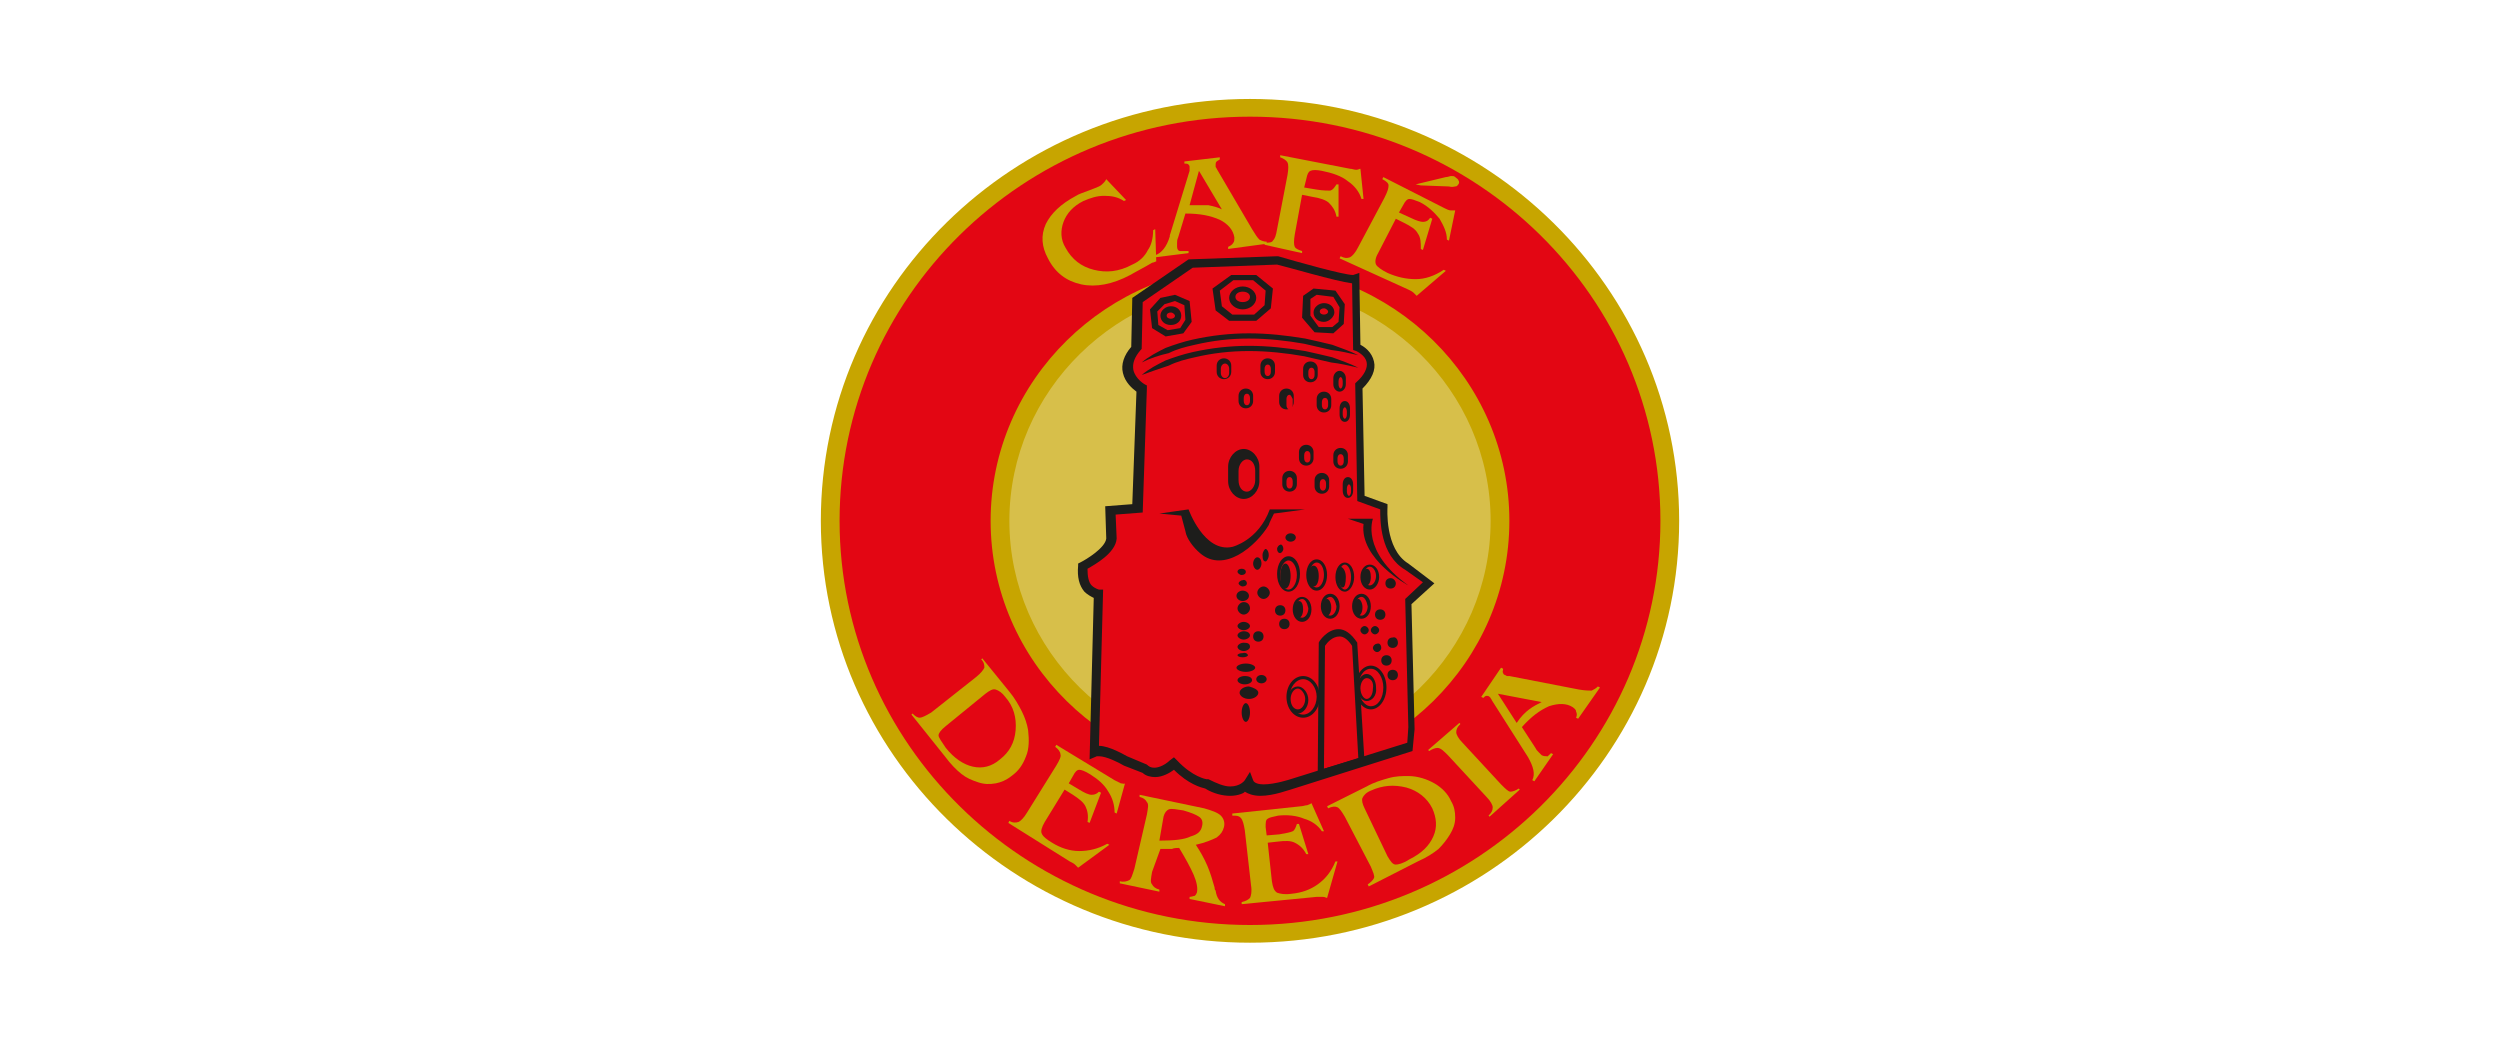 <?xml version="1.0" encoding="utf-8"?>
<!-- Generator: Adobe Illustrator 19.0.0, SVG Export Plug-In . SVG Version: 6.00 Build 0)  -->
<svg version="1.1" id="Layer_1" xmlns="http://www.w3.org/2000/svg" xmlns:xlink="http://www.w3.org/1999/xlink" x="0px" y="0px"
	 viewBox="-275 257 240 100" style="enable-background:new -275 257 240 100;" xml:space="preserve">
<style type="text/css">
	.st0{fill:#D7BF4A;}
	.st1{fill:#E30613;}
	.st2{fill:#C7A500;}
	.st3{fill:#1D1D1B;}
</style>
<g>
	<path class="st0" d="M-131,307.2c0,13-10.7,23.6-24,23.6c-13.3,0-24-10.6-24-23.6c0-13,10.7-23.6,24-23.6
		C-141.7,283.6-131,294.1-131,307.2"/>
	<path class="st1" d="M-155,267.3c-22.3,0-40.3,17.8-40.3,39.7c0,21.9,18.1,39.7,40.3,39.7c22.3,0,40.3-17.8,40.3-39.7
		C-114.7,285.1-132.7,267.3-155,267.3 M-155,330.6c-13.3,0-24-10.6-24-23.6c0-13,10.7-23.6,24-23.6c13.3,0,24,10.6,24,23.6
		C-131,320-141.7,330.6-155,330.6"/>
	<path class="st2" d="M-155,347.5c-22.7,0-41.2-18.2-41.2-40.5c0-22.4,18.5-40.5,41.2-40.5c22.7,0,41.2,18.2,41.2,40.5
		C-113.8,329.4-132.3,347.5-155,347.5 M-155,268.2c-21.8,0-39.4,17.4-39.4,38.8c0,21.4,17.7,38.8,39.4,38.8
		c21.8,0,39.4-17.4,39.4-38.8C-115.6,285.6-133.2,268.2-155,268.2 M-155,331.5c-13.7,0-24.9-11-24.9-24.5
		c0-13.5,11.2-24.5,24.9-24.5c13.7,0,24.9,11,24.9,24.5C-130.1,320.5-141.3,331.5-155,331.5 M-155,284.3
		c-12.7,0-23.1,10.2-23.1,22.7c0,12.5,10.4,22.7,23.1,22.7c12.7,0,23.1-10.2,23.1-22.7C-131.9,294.5-142.3,284.3-155,284.3"/>
	<path class="st2" d="M-164.3,279.1l0.2-0.1l0.1,3.1c-0.1,0-0.2,0.1-0.3,0.1c-0.1,0-0.2,0.1-0.4,0.2c-0.2,0.1-0.5,0.3-0.9,0.5
		c-0.4,0.2-0.7,0.4-0.9,0.5c-1.7,0.9-3.3,1.2-4.7,0.9c-1.4-0.3-2.5-1.1-3.2-2.5c-0.6-1.1-0.7-2.2-0.2-3.3c0.5-1,1.4-1.9,2.9-2.7
		c0.3-0.2,0.7-0.3,1.2-0.5c0.5-0.2,0.8-0.3,1-0.4c0.2-0.1,0.3-0.2,0.4-0.3c0.1-0.1,0.2-0.2,0.3-0.4l1.9,2l-0.2,0.1
		c-0.6-0.4-1.2-0.5-1.9-0.5c-0.7,0-1.3,0.2-2,0.5c-1,0.5-1.6,1.2-1.9,2c-0.3,0.8-0.3,1.7,0.2,2.5c0.6,1.1,1.5,1.8,2.7,2.1
		c1.2,0.3,2.4,0.2,3.7-0.5c0.7-0.3,1.2-0.8,1.5-1.4C-164.5,280.6-164.3,279.9-164.3,279.1"/>
	<path class="st2" d="M-160.9,281.1l0,0.2l-3.2,0.4l0-0.2c0.6-0.2,1.1-0.8,1.4-1.8l0-0.1l1.9-6.2c0-0.1,0-0.1,0-0.2
		c0-0.1,0-0.1,0-0.2c0-0.1-0.1-0.2-0.1-0.2c-0.1-0.1-0.2-0.1-0.4-0.1l0-0.2l3.4-0.4l0,0.2c-0.1,0.1-0.2,0.1-0.3,0.2
		c-0.1,0.1-0.1,0.2-0.1,0.3c0,0.1,0,0.1,0,0.2c0,0.1,0.1,0.1,0.1,0.2l3.4,5.8c0.3,0.5,0.5,0.8,0.7,1c0.2,0.1,0.4,0.2,0.7,0.2l0,0.2
		l-3.7,0.5l0-0.2c0.2-0.1,0.4-0.2,0.5-0.4c0.1-0.1,0.1-0.3,0.1-0.5c-0.1-0.7-0.6-1.3-1.4-1.7c-0.9-0.4-1.9-0.6-3.3-0.6l-0.7,2.3
		c-0.1,0.2-0.1,0.4-0.1,0.5c0,0.1,0,0.3,0,0.4c0,0.2,0.1,0.4,0.3,0.4C-161.4,281.1-161.2,281.1-160.9,281.1 M-160.8,276.7
		c0.7,0,1.3,0,1.8,0c0.5,0.1,0.9,0.2,1.3,0.4l-2.2-3.7L-160.8,276.7z"/>
	<path class="st2" d="M-153.6,280.5l0-0.2c0.4,0,0.7,0,0.8-0.2c0.2-0.2,0.3-0.5,0.4-1.1l1-5.2c0.1-0.6,0.1-1,0-1.2
		c-0.1-0.2-0.4-0.4-0.7-0.5l0-0.2l6.7,1.3c0.2,0,0.4,0.1,0.6,0.1c0.2,0,0.3-0.1,0.4-0.1l0.3,2.9l-0.2,0c-0.2-0.7-0.7-1.3-1.3-1.7
		c-0.6-0.5-1.5-0.8-2.5-1c-0.5-0.1-0.9-0.1-1.1,0c-0.2,0.1-0.3,0.3-0.4,0.8l-0.2,0.8l1.2,0.2c0.6,0.1,1.1,0.1,1.3,0.1
		c0.3-0.1,0.4-0.3,0.6-0.6l0.2,0l0,3.1l-0.2,0c-0.1-0.6-0.4-1-0.7-1.3c-0.3-0.3-0.9-0.5-1.6-0.6l-1-0.2l-0.7,3.8
		c-0.1,0.6-0.1,1,0,1.2c0.1,0.2,0.4,0.3,0.7,0.4l0,0.2L-153.6,280.5z"/>
	<path class="st2" d="M-146.4,281.8l0.1-0.2c0.4,0.2,0.6,0.2,0.9,0.1c0.2-0.1,0.5-0.4,0.8-1l2.5-4.7c0.3-0.6,0.4-0.9,0.4-1.2
		c0-0.2-0.2-0.4-0.6-0.6l0.1-0.2l5.9,3c0.2,0.1,0.4,0.2,0.6,0.2c0.2,0,0.3,0,0.4,0l-0.6,2.9l-0.2-0.1c0-0.7-0.3-1.3-0.7-2
		c-0.5-0.6-1.1-1.2-1.9-1.6c-0.5-0.2-0.8-0.3-1-0.3c-0.2,0-0.4,0.2-0.6,0.6l-0.4,0.7l1.1,0.5c0.6,0.3,1,0.4,1.2,0.4
		c0.3,0,0.5-0.1,0.7-0.4l0.2,0.1l-0.9,3l-0.2-0.1c0-0.6,0-1.1-0.3-1.5c-0.2-0.4-0.7-0.7-1.3-1l-0.8-0.4l-1.7,3.3
		c-0.3,0.5-0.3,0.9-0.2,1.1c0.1,0.2,0.5,0.5,1.1,0.8c0.9,0.4,1.8,0.6,2.7,0.6c0.9,0,1.8-0.3,2.7-0.9l0.2,0.1l-2.8,2.4
		c-0.1-0.1-0.2-0.2-0.3-0.3c-0.1-0.1-0.3-0.2-0.5-0.3L-146.4,281.8z M-139.1,274.7l2.9-0.7c0.2,0,0.4-0.1,0.5-0.1
		c0.2,0,0.3,0,0.4,0.1c0.1,0.1,0.3,0.2,0.3,0.3c0.1,0.1,0.1,0.3,0,0.4c-0.1,0.1-0.1,0.2-0.3,0.2c-0.1,0-0.3,0.1-0.6,0l-2.7-0.1
		L-139.1,274.7z"/>
	<path class="st2" d="M-187.5,325.6l0.1-0.1c0.3,0.3,0.5,0.4,0.7,0.4c0.2,0,0.6-0.2,1.1-0.5l4.3-3.4c0.5-0.4,0.7-0.7,0.8-0.9
		c0-0.2,0-0.5-0.3-0.8l0.1-0.1l2.6,3.2c0.5,0.6,0.9,1.3,1.2,1.9c0.3,0.6,0.5,1.2,0.6,1.8c0.1,0.9,0.1,1.8-0.2,2.5
		c-0.3,0.8-0.7,1.4-1.4,1.9c-0.5,0.4-1,0.6-1.5,0.7c-0.6,0.1-1.1,0.1-1.7-0.1c-0.6-0.2-1.1-0.4-1.6-0.8c-0.5-0.4-1-0.9-1.6-1.7
		L-187.5,325.6z M-184.2,326.7c-0.5,0.4-0.7,0.7-0.7,0.9c0,0.2,0.3,0.6,0.7,1.2c0.8,1,1.7,1.6,2.6,1.8c0.9,0.2,1.8,0,2.6-0.7
		c0.9-0.7,1.4-1.6,1.5-2.8c0.1-1.2-0.2-2.3-1-3.2c-0.3-0.4-0.6-0.6-0.9-0.7c-0.3-0.1-0.6,0.1-1,0.4L-184.2,326.7z"/>
	<path class="st2" d="M-178.2,336l0.1-0.2c0.3,0.2,0.6,0.2,0.9,0.1c0.2-0.1,0.5-0.4,0.8-0.9l2.8-4.5c0.3-0.5,0.5-0.9,0.4-1.1
		c0-0.2-0.2-0.5-0.5-0.7l0.1-0.2l5.6,3.4c0.2,0.1,0.4,0.2,0.6,0.3c0.2,0,0.3,0.1,0.4,0l-0.8,2.9l-0.2-0.1c0-0.7-0.2-1.4-0.6-2
		c-0.4-0.7-1-1.2-1.8-1.7c-0.5-0.3-0.8-0.4-1-0.4c-0.2,0-0.4,0.2-0.6,0.6l-0.4,0.7l1,0.6c0.5,0.3,0.9,0.5,1.2,0.5
		c0.3,0,0.5-0.1,0.7-0.3l0.2,0.1l-1.1,2.9l-0.2-0.1c0.1-0.6,0-1.1-0.2-1.5c-0.2-0.4-0.6-0.7-1.2-1.1l-0.8-0.5l-1.9,3.1
		c-0.3,0.5-0.4,0.9-0.3,1.1c0.1,0.3,0.5,0.6,1,0.9c0.8,0.5,1.7,0.8,2.6,0.8c0.9,0,1.8-0.2,2.7-0.7l0.2,0.1l-3,2.2
		c-0.1-0.1-0.2-0.2-0.3-0.3c-0.1-0.1-0.3-0.2-0.5-0.3L-178.2,336z"/>
	<path class="st2" d="M-164.4,340.7c-0.1,0.6-0.2,1,0,1.2c0.1,0.2,0.3,0.4,0.7,0.5l0,0.2l-3.8-0.8l0-0.2c0.4,0.1,0.7,0,0.9-0.1
		c0.2-0.1,0.3-0.5,0.5-1.1l1.2-5.2c0.1-0.6,0.2-1,0-1.2c-0.1-0.2-0.3-0.4-0.7-0.5l0-0.2l6.2,1.3c0.7,0.2,1.3,0.4,1.6,0.7
		c0.3,0.3,0.4,0.7,0.3,1.1c-0.1,0.4-0.3,0.7-0.7,1c-0.4,0.2-1.1,0.5-2,0.7c0.4,0.6,0.8,1.3,1.1,2c0.3,0.7,0.5,1.4,0.7,2.1
		c0,0.1,0,0.2,0.1,0.3c0.1,0.7,0.4,1.1,0.9,1.3l0,0.2l-3.4-0.7l0-0.2c0.2,0,0.4-0.1,0.5-0.1c0.1-0.1,0.1-0.1,0.2-0.3
		c0.1-0.4,0-1-0.3-1.7c-0.3-0.7-0.8-1.6-1.4-2.6c-0.2,0-0.5,0-0.7,0.1c-0.3,0-0.6,0-1.1,0L-164.4,340.7z M-163.7,337.7
		c1.4,0,2.4-0.1,3-0.4c0.7-0.2,1-0.5,1.1-1c0.1-0.4,0-0.7-0.3-0.9c-0.3-0.2-0.8-0.4-1.5-0.6c-0.7-0.1-1.1-0.2-1.4-0.1
		c-0.2,0.1-0.4,0.3-0.5,0.7L-163.7,337.7z"/>
	<path class="st2" d="M-155.8,343.8l0-0.2c0.4-0.1,0.6-0.2,0.8-0.4c0.1-0.2,0.2-0.6,0.1-1.2l-0.6-5.3c-0.1-0.6-0.2-1-0.4-1.2
		c-0.2-0.2-0.4-0.2-0.8-0.2l0-0.2l6.6-0.7c0.2,0,0.4-0.1,0.6-0.1c0.2-0.1,0.3-0.1,0.4-0.2l1.2,2.7l-0.2,0c-0.4-0.6-1-1-1.7-1.2
		c-0.7-0.3-1.6-0.4-2.5-0.3c-0.5,0.1-0.9,0.2-1,0.3c-0.2,0.1-0.2,0.4-0.2,0.8l0.1,0.8l1.2-0.1c0.6-0.1,1.1-0.2,1.3-0.3
		c0.2-0.1,0.3-0.4,0.4-0.7l0.2,0l0.9,2.9l-0.2,0c-0.3-0.6-0.7-0.9-1.1-1.1c-0.4-0.2-0.9-0.2-1.7-0.1l-0.9,0.1l0.4,3.7
		c0.1,0.6,0.2,0.9,0.5,1.1c0.3,0.1,0.7,0.2,1.4,0.1c1-0.1,1.8-0.4,2.5-0.9c0.7-0.5,1.3-1.2,1.7-2.2l0.2,0l-1,3.5
		c-0.1,0-0.2-0.1-0.4-0.1c-0.1,0-0.3,0-0.6,0L-155.8,343.8z"/>
	<path class="st2" d="M-143.6,342.1l-0.1-0.2c0.3-0.2,0.5-0.4,0.6-0.6c0.1-0.2-0.1-0.6-0.3-1.1l-2.5-4.8c-0.3-0.5-0.5-0.8-0.7-0.9
		c-0.2-0.1-0.5-0.1-0.9,0.1l-0.1-0.2l3.8-1.9c0.7-0.4,1.4-0.6,2.1-0.8c0.7-0.2,1.3-0.2,1.9-0.2c0.9,0,1.8,0.3,2.5,0.7
		c0.7,0.4,1.3,1,1.6,1.7c0.3,0.5,0.4,1,0.4,1.6c0,0.6-0.2,1.1-0.5,1.6c-0.3,0.5-0.7,1-1.1,1.4c-0.5,0.4-1.1,0.8-2,1.2L-143.6,342.1z
		 M-141.8,339.2c0.3,0.5,0.5,0.8,0.8,0.8c0.2,0,0.7-0.1,1.3-0.5c1.2-0.6,1.9-1.3,2.3-2.2c0.4-0.9,0.3-1.8-0.1-2.7
		c-0.5-1-1.4-1.7-2.5-2c-1.2-0.3-2.3-0.2-3.4,0.3c-0.5,0.2-0.7,0.5-0.8,0.7c-0.1,0.2,0,0.6,0.2,1L-141.8,339.2z"/>
	<path class="st2" d="M-134.9,326.4l0.1,0.1c-0.3,0.3-0.4,0.5-0.4,0.8c0,0.2,0.2,0.6,0.6,1l3.7,4c0.4,0.4,0.7,0.7,0.9,0.7
		c0.2,0,0.5-0.1,0.8-0.3l0.1,0.1l-2.9,2.6l-0.1-0.1c0.3-0.3,0.4-0.5,0.4-0.8c0-0.2-0.2-0.6-0.6-1l-3.7-4c-0.4-0.4-0.7-0.7-1-0.7
		c-0.2,0-0.5,0.1-0.8,0.3l-0.1-0.1L-134.9,326.4z"/>
	<path class="st2" d="M-126.1,329.3l0.2,0.1l-1.8,2.6l-0.2-0.1c0.3-0.6,0.1-1.3-0.4-2.2l0,0l-3.5-5.5c0-0.1-0.1-0.1-0.1-0.2
		c0,0-0.1-0.1-0.1-0.1c-0.1-0.1-0.2-0.1-0.3-0.1c-0.1,0-0.2,0.1-0.3,0.2l-0.2-0.1l1.9-2.8l0.2,0.1c0,0.2-0.1,0.3,0,0.4
		c0,0.1,0.1,0.2,0.2,0.2c0,0,0.1,0.1,0.2,0.1c0.1,0,0.1,0,0.2,0l6.7,1.3c0.6,0.1,1,0.1,1.2,0.1c0.2-0.1,0.4-0.2,0.6-0.4l0.2,0.1
		l-2.1,3l-0.2-0.1c0.1-0.2,0.1-0.4,0-0.6c0-0.2-0.2-0.3-0.3-0.4c-0.6-0.4-1.4-0.4-2.3-0.1c-0.9,0.4-1.7,1-2.6,2l1.3,2
		c0.1,0.2,0.2,0.3,0.3,0.4c0.1,0.1,0.2,0.2,0.3,0.3c0.2,0.1,0.3,0.1,0.5,0.1C-126.5,329.7-126.3,329.5-126.1,329.3 M-129.4,326.4
		c0.4-0.6,0.8-1,1.2-1.3c0.4-0.3,0.8-0.5,1.2-0.7l-4.2-0.8L-129.4,326.4z"/>
	<path class="st1" d="M-165.7,285.7l5.1-3.5l8.3-0.3c0,0,6.9,2,7.6,1.8l0.1,6.5c0,0,2.9,1.1,0.2,3.7l0.2,10.8l2.2,0.8
		c0,0-0.4,4.2,2.2,5.8l2.1,1.5l-2,1.8l0.3,12.2l-0.1,1.8l-11.5,3.6c0,0-3.6,1.3-4.2-0.1c0,0-1,1.8-4,0.1c0,0-1.4-0.1-3.1-1.9
		c0,0-1.6,1.5-2.8,0.5l-1.8-0.8c0,0-2.1-1.2-2.9-0.9l0.4-15.1c0,0-1.7-0.1-1.4-2.7c0,0,2.6-1.3,2.7-2.7l-0.1-2.7l2.6-0.2l0.4-11.5
		c0,0-2.7-1.4-0.5-4L-165.7,285.7z"/>
	<path class="st3" d="M-156.9,333.4c-0.7,0-1.6-0.2-2.4-0.7c-0.4-0.1-1.6-0.4-3-1.8c-0.4,0.3-1.1,0.7-1.8,0.7
		c-0.4,0-0.9-0.1-1.2-0.4l-1.8-0.7c-0.5-0.3-1.7-0.9-2.4-0.9c-0.1,0-0.2,0-0.2,0l-0.7,0.3l0.4-15.5c-0.2-0.1-0.6-0.3-0.9-0.6
		c-0.5-0.6-0.7-1.4-0.6-2.5l0-0.2l0.2-0.1c0.6-0.3,2.4-1.4,2.5-2.3l-0.1-3.1l2.6-0.2l0.4-10.8c-0.4-0.3-1.1-0.9-1.3-1.8
		c-0.2-0.8,0.1-1.7,0.8-2.5l0.1-4.7l5.4-3.7l8.5-0.3l0.1,0c1.7,0.5,6.3,1.8,7.2,1.8l0.6-0.2l0,0.6l0.1,6.3c0.4,0.2,1.1,0.7,1.3,1.6
		c0.2,0.8-0.2,1.7-1.1,2.6l0.2,10.3l2.2,0.8l0,0.3c0,0-0.3,4,2,5.4l2.5,1.9l-2.2,2l0.3,12l-0.2,2.1l-11.7,3.7
		c-0.1,0-1.6,0.6-2.9,0.6c-0.7,0-1.2-0.2-1.5-0.4C-155.5,333.1-156.1,333.4-156.9,333.4 M-162.3,329.7l0.3,0.3
		c1.5,1.6,2.8,1.8,2.8,1.8l0.1,0l0.1,0c0.8,0.4,1.5,0.7,2.1,0.7c1,0,1.4-0.6,1.4-0.6l0.5-0.8l0.3,0.8c0.1,0.3,0.6,0.4,1,0.4
		c1.1,0,2.6-0.5,2.6-0.5l11.2-3.5l0.1-1.5l-0.3-12.3l1.7-1.6l-1.7-1.2c-2.4-1.4-2.4-4.7-2.4-5.8l-2.2-0.8l-0.2-11.3l0.1-0.1
		c0.8-0.7,1.1-1.4,1-1.9c-0.1-0.7-1-1.1-1-1.1l-0.3-0.1l-0.1-6.4c-1.6-0.2-6.3-1.6-7.2-1.8l-8.1,0.3l-4.8,3.3l-0.1,4.5l-0.1,0.1
		c-0.6,0.7-0.8,1.3-0.7,1.9c0.2,0.9,1.1,1.4,1.1,1.4l0.2,0.1l0,0.3l-0.4,11.9l-2.6,0.2l0.1,2.3l0,0c-0.1,1.4-2.1,2.5-2.8,2.9
		c0,0.7,0.1,1.3,0.4,1.6c0.3,0.3,0.7,0.4,0.7,0.4l0.4,0l-0.4,15c1,0,2.5,0.9,2.7,1l1.9,0.8c0.2,0.2,0.4,0.3,0.7,0.3
		c0.8,0,1.5-0.7,1.5-0.7L-162.3,329.7z"/>
	<path class="st3" d="M-148.5,331.6l0.1-12.8l0-0.1c0-0.1,0.8-1.3,1.9-1.3c0.6,0,1.2,0.4,1.8,1.3l0,0.1l0.7,11.4L-148.5,331.6z
		 M-147.8,319l-0.1,11.8l3.3-1l-0.6-10.8c-0.4-0.6-0.8-0.9-1.2-0.9C-147.1,318.1-147.6,318.7-147.8,319"/>
	<path class="st3" d="M-154.4,287.8h-2.6l-1.3-1l-0.3-2.1l1.8-1.3h2.4l1.6,1.3l-0.2,1.9L-154.4,287.8z M-156.7,287.2h2.1l1-0.9
		l0.1-1.4l-1.2-1h-1.9l-1.3,1l0.2,1.5L-156.7,287.2z"/>
	<path class="st3" d="M-155.7,286.7c-0.7,0-1.3-0.5-1.3-1.1c0-0.6,0.6-1.1,1.3-1.1c0.7,0,1.3,0.5,1.3,1.1
		C-154.4,286.2-155,286.7-155.7,286.7 M-155.7,285c-0.4,0-0.7,0.2-0.7,0.5c0,0.3,0.3,0.5,0.7,0.5c0.4,0,0.7-0.2,0.7-0.5
		C-155,285.2-155.3,285-155.7,285"/>
	<path class="st3" d="M-147.9,287.9c-0.6,0-1-0.4-1-0.9c0-0.5,0.5-0.9,1-0.9c0.6,0,1,0.4,1,0.9
		C-146.9,287.4-147.4,287.9-147.9,287.9 M-147.9,286.6c-0.2,0-0.4,0.1-0.4,0.3c0,0.2,0.2,0.3,0.4,0.3c0.2,0,0.4-0.1,0.4-0.3
		C-147.5,286.8-147.7,286.6-147.9,286.6"/>
	<path class="st3" d="M-162.6,288.2c-0.6,0-1-0.4-1-0.9s0.5-0.9,1-0.9c0.6,0,1,0.4,1,0.9S-162,288.2-162.6,288.2 M-162.6,287
		c-0.2,0-0.4,0.1-0.4,0.3c0,0.2,0.2,0.3,0.4,0.3c0.2,0,0.4-0.1,0.4-0.3C-162.2,287.2-162.4,287-162.6,287"/>
	<path class="st3" d="M-147,289l-1.8-0.1l-1.2-1.4l0.1-2.1l1-0.7l2.1,0.2l0.9,1.3l-0.1,1.9L-147,289z M-148.4,288.4l1.3,0l0.6-0.5
		l0.1-1.4l-0.6-1l-1.6-0.2l-0.6,0.4l0,1.6L-148.4,288.4z"/>
	<path class="st3" d="M-163.1,289.3l-1.3-0.8l-0.2-1.8l1-1.1l1.4-0.3l1.4,0.6l0.2,2l-0.8,1.1L-163.1,289.3z M-163.8,288.2l0.9,0.5
		l1.2-0.2l0.5-0.8l-0.1-1.4l-0.9-0.4l-1,0.3l-0.7,0.7L-163.8,288.2z"/>
	<path class="st3" d="M-149.9,325.9c-0.9,0-1.6-0.9-1.6-2c0-1.1,0.7-2,1.6-2c0.9,0,1.6,0.9,1.6,2C-148.3,325-149,325.9-149.9,325.9
		 M-149.9,322.2c-0.7,0-1.3,0.8-1.3,1.7c0,0.9,0.6,1.7,1.3,1.7c0.7,0,1.3-0.8,1.3-1.7C-148.6,323-149.2,322.2-149.9,322.2"/>
	<path class="st3" d="M-143.4,325.1c-0.8,0-1.5-0.9-1.5-2.1c0-1.2,0.7-2.1,1.5-2.1c0.8,0,1.5,0.9,1.5,2.1
		C-141.9,324.2-142.6,325.1-143.4,325.1 M-143.4,321.2c-0.7,0-1.2,0.8-1.2,1.8c0,1,0.6,1.8,1.2,1.8c0.7,0,1.2-0.8,1.2-1.8
		C-142.2,322.1-142.7,321.2-143.4,321.2"/>
	<path class="st3" d="M-150.4,325.5c-0.5,0-1-0.6-1-1.3c0-0.7,0.4-1.3,1-1.3c0.5,0,1,0.6,1,1.3
		C-149.4,324.9-149.9,325.5-150.4,325.5 M-150.4,323.1c-0.4,0-0.7,0.5-0.7,1c0,0.6,0.3,1,0.7,1c0.4,0,0.7-0.5,0.7-1
		C-149.7,323.6-150.1,323.1-150.4,323.1"/>
	<path class="st3" d="M-143.8,324.3c-0.5,0-0.9-0.6-0.9-1.3c0-0.7,0.4-1.3,0.9-1.3c0.5,0,0.9,0.6,0.9,1.3
		C-142.8,323.8-143.3,324.3-143.8,324.3 M-143.8,322.1c-0.3,0-0.6,0.4-0.6,1c0,0.5,0.3,1,0.6,1c0.3,0,0.6-0.4,0.6-1
		C-143.1,322.5-143.4,322.1-143.8,322.1"/>
	<path class="st3" d="M-151.3,313.8c-0.6,0-1.1-0.7-1.1-1.7s0.5-1.7,1.1-1.7c0.6,0,1.1,0.7,1.1,1.7S-150.7,313.8-151.3,313.8
		 M-151.3,310.8c-0.4,0-0.8,0.6-0.8,1.4c0,0.7,0.3,1.4,0.8,1.4c0.4,0,0.8-0.6,0.8-1.4C-150.5,311.4-150.9,310.8-151.3,310.8"/>
	<path class="st3" d="M-148.6,313.7c-0.6,0-1-0.7-1-1.5c0-0.8,0.4-1.5,1-1.5c0.6,0,1,0.7,1,1.5C-147.6,313-148,313.7-148.6,313.7
		 M-148.6,311c-0.4,0-0.7,0.6-0.7,1.2c0,0.7,0.3,1.2,0.7,1.2c0.4,0,0.7-0.6,0.7-1.2C-147.9,311.5-148.2,311-148.6,311"/>
	<path class="st3" d="M-145.9,313.8c-0.5,0-0.9-0.6-0.9-1.4c0-0.8,0.4-1.4,0.9-1.4c0.5,0,0.9,0.6,0.9,1.4
		C-145,313.1-145.4,313.8-145.9,313.8 M-145.9,311.2c-0.3,0-0.6,0.5-0.6,1.2c0,0.6,0.3,1.2,0.6,1.2c0.3,0,0.6-0.5,0.6-1.2
		C-145.3,311.7-145.6,311.2-145.9,311.2"/>
	<path class="st3" d="M-143.5,313.6c-0.5,0-0.9-0.5-0.9-1.2c0-0.7,0.4-1.2,0.9-1.2s0.9,0.5,0.9,1.2
		C-142.6,313-143,313.6-143.5,313.6 M-143.5,311.4c-0.3,0-0.6,0.4-0.6,0.9c0,0.5,0.3,0.9,0.6,0.9c0.3,0,0.6-0.4,0.6-0.9
		C-142.9,311.8-143.2,311.4-143.5,311.4"/>
	<path class="st3" d="M-144.3,316.4c-0.5,0-0.9-0.5-0.9-1.2s0.4-1.2,0.9-1.2c0.5,0,0.9,0.5,0.9,1.2S-143.8,316.4-144.3,316.4
		 M-144.3,314.3c-0.3,0-0.6,0.4-0.6,0.9c0,0.5,0.3,0.9,0.6,0.9c0.3,0,0.6-0.4,0.6-0.9C-143.8,314.7-144,314.3-144.3,314.3"/>
	<path class="st3" d="M-147.3,316.4c-0.5,0-0.9-0.5-0.9-1.2s0.4-1.2,0.9-1.2c0.5,0,0.9,0.5,0.9,1.2S-146.8,316.4-147.3,316.4
		 M-147.3,314.3c-0.3,0-0.6,0.4-0.6,0.9c0,0.5,0.3,0.9,0.6,0.9c0.3,0,0.6-0.4,0.6-0.9C-146.8,314.7-147,314.3-147.3,314.3"/>
	<path class="st3" d="M-150,316.7c-0.5,0-0.9-0.5-0.9-1.2s0.4-1.2,0.9-1.2c0.5,0,0.9,0.5,0.9,1.2S-149.5,316.7-150,316.7
		 M-150,314.5c-0.3,0-0.6,0.4-0.6,0.9c0,0.5,0.3,0.9,0.6,0.9c0.3,0,0.6-0.4,0.6-0.9C-149.5,314.9-149.7,314.5-150,314.5"/>
	<path class="st3" d="M-165.4,291.8c0.7-0.6,1.5-1,2.3-1.4c0.8-0.3,1.7-0.6,2.6-0.8c1.8-0.4,3.6-0.6,5.4-0.6c1.8,0,3.6,0.2,5.4,0.5
		c0.9,0.2,1.8,0.4,2.6,0.6c0.8,0.3,1.7,0.6,2.5,1c-0.9-0.2-1.7-0.4-2.6-0.5c-0.9-0.2-1.7-0.4-2.6-0.6c-1.7-0.3-3.5-0.5-5.3-0.5
		c-1.8,0-3.5,0.2-5.2,0.6c-0.9,0.2-1.7,0.4-2.5,0.8C-163.7,291.1-164.6,291.4-165.4,291.8"/>
	<path class="st3" d="M-165.4,293c0.7-0.6,1.5-1,2.3-1.4c0.8-0.3,1.7-0.6,2.6-0.8c1.8-0.4,3.6-0.6,5.4-0.6c1.8,0,3.6,0.2,5.4,0.5
		c0.9,0.2,1.8,0.4,2.6,0.6c0.8,0.3,1.7,0.6,2.5,1c-0.9-0.2-1.7-0.4-2.6-0.5c-0.9-0.2-1.7-0.4-2.6-0.6c-1.7-0.3-3.5-0.5-5.3-0.5
		c-1.8,0-3.5,0.2-5.2,0.6c-0.9,0.2-1.7,0.4-2.5,0.8C-163.7,292.4-164.6,292.7-165.4,293"/>
	<path class="st3" d="M-145.6,306.8l2.4,0c0,0-1.2,3.1,3.4,6.4c0,0-4.7-2.5-4.3-5.9L-145.6,306.8z"/>
	<path class="st3" d="M-163.7,306.3l2.8-0.4c0,0,1.5,4.2,4.2,3.6c0,0,2.5-0.6,3.6-3.6l3.4,0c0,0-2.9,0.4-3,0.4c0,0-0.5,1-0.5,1.1
		c-1.2,2-4.3,4.7-6.6,2.7c-0.6-0.5-1.3-1.4-1.4-2.1l-0.4-1.5L-163.7,306.3z"/>
	<path class="st3" d="M-151.1,312.3c0,0.6-0.2,1.2-0.5,1.2c-0.3,0-0.5-0.5-0.5-1.2c0-0.6,0.2-1.2,0.5-1.2
		C-151.3,311.1-151.1,311.7-151.1,312.3"/>
	<path class="st3" d="M-148.4,312.3c0,0.6-0.2,1-0.5,1c-0.3,0-0.5-0.5-0.5-1c0-0.6,0.2-1,0.5-1
		C-148.6,311.3-148.4,311.7-148.4,312.3"/>
	<path class="st3" d="M-150.6,308.6c0,0.2-0.2,0.4-0.5,0.4c-0.3,0-0.5-0.2-0.5-0.4c0-0.2,0.2-0.4,0.5-0.4
		C-150.8,308.2-150.6,308.4-150.6,308.6"/>
	<path class="st3" d="M-151.8,309.7c0,0.2-0.2,0.4-0.3,0.4c-0.2,0-0.3-0.2-0.3-0.4c0-0.2,0.2-0.4,0.3-0.4
		C-152,309.2-151.8,309.4-151.8,309.7"/>
	<path class="st3" d="M-153.2,310.3c0,0.3-0.2,0.6-0.3,0.6c-0.2,0-0.3-0.2-0.3-0.6c0-0.3,0.2-0.6,0.3-0.6
		C-153.4,309.7-153.2,309.9-153.2,310.3"/>
	<path class="st3" d="M-153.9,311.1c0,0.3-0.2,0.6-0.4,0.6c-0.2,0-0.4-0.3-0.4-0.6c0-0.3,0.2-0.6,0.4-0.6
		C-154.1,310.5-153.9,310.7-153.9,311.1"/>
	<path class="st3" d="M-153.1,313.9c0,0.3-0.3,0.6-0.6,0.6c-0.3,0-0.6-0.3-0.6-0.6c0-0.3,0.3-0.6,0.6-0.6
		C-153.4,313.3-153.1,313.6-153.1,313.9"/>
	<path class="st3" d="M-155,315.4c0,0.3-0.3,0.6-0.6,0.6c-0.3,0-0.6-0.3-0.6-0.6s0.3-0.6,0.6-0.6C-155.2,314.8-155,315.1-155,315.4"
		/>
	<path class="st3" d="M-151.6,315.6c0,0.3-0.2,0.5-0.5,0.5c-0.3,0-0.5-0.2-0.5-0.5c0-0.3,0.2-0.5,0.5-0.5
		C-151.8,315.1-151.6,315.3-151.6,315.6"/>
	<path class="st3" d="M-151.2,316.9c0,0.3-0.2,0.5-0.5,0.5c-0.3,0-0.5-0.2-0.5-0.5c0-0.3,0.2-0.5,0.5-0.5
		C-151.4,316.4-151.2,316.6-151.2,316.9"/>
	<path class="st3" d="M-153.7,318.1c0,0.3-0.2,0.5-0.5,0.5c-0.3,0-0.5-0.2-0.5-0.5c0-0.3,0.2-0.5,0.5-0.5
		C-153.9,317.6-153.7,317.8-153.7,318.1"/>
	<path class="st3" d="M-140.8,321.8c0,0.3-0.2,0.5-0.5,0.5c-0.3,0-0.5-0.2-0.5-0.5c0-0.3,0.2-0.5,0.5-0.5
		C-141,321.3-140.8,321.5-140.8,321.8"/>
	<path class="st3" d="M-140.8,318.7c0,0.3-0.2,0.5-0.5,0.5c-0.3,0-0.5-0.2-0.5-0.5c0-0.3,0.2-0.5,0.5-0.5
		C-141,318.1-140.8,318.4-140.8,318.7"/>
	<path class="st3" d="M-142,316c0,0.3-0.2,0.5-0.5,0.5c-0.3,0-0.5-0.2-0.5-0.5c0-0.3,0.2-0.5,0.5-0.5
		C-142.2,315.5-142,315.7-142,316"/>
	<path class="st3" d="M-141,313c0,0.3-0.2,0.5-0.5,0.5c-0.3,0-0.5-0.2-0.5-0.5c0-0.3,0.2-0.5,0.5-0.5
		C-141.2,312.5-141,312.8-141,313"/>
	<path class="st3" d="M-142.4,319.2c0,0.2-0.2,0.4-0.4,0.4c-0.2,0-0.4-0.2-0.4-0.4c0-0.2,0.2-0.4,0.4-0.4
		C-142.6,318.7-142.4,318.9-142.4,319.2"/>
	<path class="st3" d="M-143.6,317.5c0,0.2-0.2,0.4-0.4,0.4c-0.2,0-0.4-0.2-0.4-0.4c0-0.2,0.2-0.4,0.4-0.4
		C-143.8,317.1-143.6,317.3-143.6,317.5"/>
	<path class="st3" d="M-142.6,317.5c0,0.2-0.2,0.4-0.4,0.4c-0.2,0-0.4-0.2-0.4-0.4c0-0.2,0.2-0.4,0.4-0.4
		C-142.8,317.1-142.6,317.3-142.6,317.5"/>
	<path class="st3" d="M-141.4,320.4c0,0.3-0.2,0.5-0.5,0.5c-0.3,0-0.5-0.2-0.5-0.5c0-0.3,0.2-0.5,0.5-0.5
		C-141.6,319.9-141.4,320.1-141.4,320.4"/>
	<path class="st3" d="M-155.4,311.9c0,0.2-0.2,0.3-0.4,0.3c-0.2,0-0.4-0.2-0.4-0.3c0-0.2,0.2-0.3,0.4-0.3
		C-155.6,311.6-155.4,311.7-155.4,311.9"/>
	<path class="st3" d="M-155.3,313c0,0.2-0.2,0.3-0.4,0.3c-0.2,0-0.4-0.2-0.4-0.3s0.2-0.3,0.4-0.3
		C-155.5,312.6-155.3,312.8-155.3,313"/>
	<path class="st3" d="M-155.1,314.2c0,0.3-0.3,0.5-0.6,0.5c-0.3,0-0.6-0.2-0.6-0.5c0-0.3,0.3-0.5,0.6-0.5
		C-155.4,313.7-155.1,313.9-155.1,314.2"/>
	<path class="st3" d="M-155,317.1c0,0.2-0.3,0.4-0.6,0.4c-0.3,0-0.6-0.2-0.6-0.4c0-0.2,0.3-0.4,0.6-0.4
		C-155.3,316.7-155,316.9-155,317.1"/>
	<path class="st3" d="M-155,318c0,0.2-0.3,0.4-0.6,0.4c-0.3,0-0.6-0.2-0.6-0.4c0-0.2,0.3-0.4,0.6-0.4
		C-155.2,317.6-155,317.8-155,318"/>
	<path class="st3" d="M-155,319.1c0,0.2-0.3,0.4-0.6,0.4c-0.3,0-0.6-0.2-0.6-0.4c0-0.2,0.3-0.4,0.6-0.4
		C-155.2,318.7-155,318.8-155,319.1"/>
	<path class="st3" d="M-154.8,322.3c0,0.2-0.3,0.4-0.7,0.4c-0.4,0-0.7-0.2-0.7-0.4c0-0.2,0.3-0.4,0.7-0.4
		C-155,321.9-154.8,322.1-154.8,322.3"/>
	<path class="st3" d="M-154.5,321.1c0,0.2-0.4,0.4-0.9,0.4c-0.5,0-0.9-0.2-0.9-0.4c0-0.2,0.4-0.4,0.9-0.4
		C-154.9,320.7-154.5,320.9-154.5,321.1"/>
	<path class="st3" d="M-154.2,323.5c0,0.3-0.4,0.6-0.9,0.6c-0.5,0-0.9-0.3-0.9-0.6c0-0.3,0.4-0.6,0.9-0.6
		C-154.7,323-154.2,323.2-154.2,323.5"/>
	<path class="st3" d="M-155.2,319.9c0,0.1-0.2,0.2-0.5,0.2c-0.3,0-0.5-0.1-0.5-0.2c0-0.1,0.2-0.2,0.5-0.2
		C-155.4,319.6-155.2,319.8-155.2,319.9"/>
	<path class="st3" d="M-155,325.4c0,0.5-0.2,0.9-0.4,0.9c-0.2,0-0.4-0.4-0.4-0.9c0-0.5,0.2-0.9,0.4-0.9
		C-155.2,324.5-155,324.9-155,325.4"/>
	<path class="st3" d="M-153.4,322.2c0,0.2-0.2,0.4-0.5,0.4c-0.3,0-0.5-0.2-0.5-0.4c0-0.2,0.2-0.4,0.5-0.4
		C-153.6,321.8-153.4,322-153.4,322.2"/>
	<path class="st3" d="M-145.8,312.4c0,0.6-0.1,1-0.3,1c-0.2,0-0.4-0.4-0.5-1c0-0.6,0.1-1,0.3-1C-146,311.5-145.8,311.9-145.8,312.4"
		/>
	<path class="st3" d="M-143.4,312.4c0,0.5-0.2,0.8-0.4,0.8c-0.2,0-0.4-0.4-0.4-0.8c0-0.5,0.2-0.8,0.4-0.8
		C-143.5,311.6-143.4,312-143.4,312.4"/>
	<path class="st3" d="M-144.2,315.3c0,0.5-0.2,0.8-0.4,0.8c-0.2,0-0.4-0.4-0.4-0.8c0-0.5,0.2-0.8,0.4-0.8
		C-144.4,314.5-144.2,314.9-144.2,315.3"/>
	<path class="st3" d="M-147.2,315.3c0,0.5-0.2,0.8-0.4,0.8s-0.4-0.4-0.4-0.8c0-0.5,0.2-0.8,0.4-0.8S-147.2,314.9-147.2,315.3"/>
	<path class="st3" d="M-149.9,315.5c0,0.5-0.2,0.8-0.4,0.8c-0.2,0-0.4-0.4-0.4-0.8c0-0.5,0.2-0.8,0.4-0.8
		C-150,314.7-149.9,315.1-149.9,315.5"/>
	<path class="st3" d="M-154.7,295.5c0,0.4-0.3,0.7-0.7,0.7c-0.4,0-0.7-0.3-0.7-0.7V295c0-0.4,0.3-0.7,0.7-0.7c0.4,0,0.7,0.3,0.7,0.7
		V295.5z"/>
	<path class="st3" d="M-156.8,292.7c0,0.4-0.3,0.7-0.7,0.7c-0.4,0-0.7-0.3-0.7-0.7v-0.6c0-0.4,0.3-0.7,0.7-0.7
		c0.4,0,0.7,0.3,0.7,0.7V292.7z"/>
	<path class="st3" d="M-152.6,292.7c0,0.4-0.3,0.7-0.7,0.7c-0.4,0-0.7-0.3-0.7-0.7v-0.6c0-0.4,0.3-0.7,0.7-0.7
		c0.4,0,0.7,0.3,0.7,0.7V292.7z"/>
	<path class="st3" d="M-150.5,303.5c0,0.4-0.3,0.7-0.7,0.7c-0.4,0-0.7-0.3-0.7-0.7v-0.6c0-0.4,0.3-0.7,0.7-0.7
		c0.4,0,0.7,0.3,0.7,0.7V303.5z"/>
	<path class="st3" d="M-148.9,301c0,0.4-0.3,0.7-0.7,0.7c-0.4,0-0.7-0.3-0.7-0.7v-0.6c0-0.4,0.3-0.7,0.7-0.7c0.4,0,0.7,0.3,0.7,0.7
		V301z"/>
	<path class="st3" d="M-147.4,303.7c0,0.4-0.3,0.7-0.7,0.7c-0.4,0-0.7-0.3-0.7-0.7v-0.6c0-0.4,0.3-0.7,0.7-0.7
		c0.4,0,0.7,0.3,0.7,0.7V303.7z"/>
	<path class="st3" d="M-145.6,301.3c0,0.4-0.3,0.7-0.7,0.7c-0.4,0-0.7-0.3-0.7-0.7v-0.6c0-0.4,0.3-0.7,0.7-0.7
		c0.4,0,0.7,0.3,0.7,0.7V301.3z"/>
	<path class="st3" d="M-145.1,304.1c0,0.4-0.2,0.7-0.5,0.7c-0.3,0-0.5-0.3-0.5-0.7v-0.6c0-0.4,0.2-0.7,0.5-0.7
		c0.3,0,0.5,0.3,0.5,0.7V304.1z"/>
	<path class="st3" d="M-154.1,303.2c0,0.9-0.7,1.7-1.5,1.7c-0.8,0-1.5-0.8-1.5-1.7v-1.4c0-0.9,0.7-1.7,1.5-1.7
		c0.8,0,1.5,0.8,1.5,1.7V303.2z"/>
	<path class="st3" d="M-147.2,295.9c0,0.4-0.3,0.7-0.7,0.7c-0.4,0-0.7-0.3-0.7-0.7v-0.6c0-0.4,0.3-0.7,0.7-0.7
		c0.4,0,0.7,0.3,0.7,0.7V295.9z"/>
	<path class="st3" d="M-145.8,293.9c0,0.4-0.3,0.7-0.6,0.7c-0.3,0-0.6-0.3-0.6-0.7v-0.6c0-0.4,0.3-0.7,0.6-0.7
		c0.3,0,0.6,0.3,0.6,0.7V293.9z"/>
	<path class="st3" d="M-148.5,293c0,0.4-0.3,0.7-0.7,0.7c-0.4,0-0.7-0.3-0.7-0.7v-0.6c0-0.4,0.3-0.7,0.7-0.7c0.4,0,0.7,0.3,0.7,0.7
		V293z"/>
	<path class="st3" d="M-145.4,296.8c0,0.4-0.2,0.7-0.5,0.7c-0.3,0-0.5-0.3-0.5-0.7v-0.6c0-0.4,0.2-0.7,0.5-0.7
		c0.3,0,0.5,0.3,0.5,0.7V296.8z"/>
	<path class="st3" d="M-150.8,295.6c0,0.4-0.3,0.7-0.7,0.7c-0.4,0-0.7-0.3-0.7-0.7v-0.6c0-0.4,0.3-0.7,0.7-0.7
		c0.4,0,0.7,0.3,0.7,0.7V295.6z"/>
	<path class="st1" d="M-157,292.8c0,0.3-0.2,0.5-0.4,0.5c-0.2,0-0.4-0.2-0.4-0.5v-0.4c0-0.3,0.2-0.5,0.4-0.5c0.2,0,0.4,0.2,0.4,0.5
		V292.8z"/>
	<path class="st1" d="M-155,295.5c0,0.2-0.1,0.4-0.3,0.4c-0.2,0-0.3-0.2-0.3-0.4v-0.3c0-0.2,0.1-0.4,0.3-0.4c0.2,0,0.3,0.2,0.3,0.4
		V295.5z"/>
	<path class="st1" d="M-153,292.7c0,0.2-0.1,0.4-0.3,0.4c-0.2,0-0.3-0.2-0.3-0.4v-0.3c0-0.2,0.1-0.4,0.3-0.4c0.2,0,0.3,0.2,0.3,0.4
		V292.7z"/>
	<path class="st1" d="M-150.9,303.5c0,0.2-0.1,0.4-0.3,0.4c-0.2,0-0.3-0.2-0.3-0.4v-0.3c0-0.2,0.1-0.4,0.3-0.4
		c0.2,0,0.3,0.2,0.3,0.4V303.5z"/>
	<path class="st1" d="M-149.2,301c0,0.2-0.1,0.4-0.3,0.4c-0.2,0-0.3-0.2-0.3-0.4v-0.3c0-0.2,0.1-0.4,0.3-0.4c0.2,0,0.3,0.2,0.3,0.4
		V301z"/>
	<path class="st1" d="M-147.7,303.7c0,0.2-0.1,0.4-0.3,0.4c-0.2,0-0.3-0.2-0.3-0.4v-0.3c0-0.2,0.1-0.4,0.3-0.4
		c0.2,0,0.3,0.2,0.3,0.4V303.7z"/>
	<path class="st1" d="M-146,301.3c0,0.2-0.1,0.4-0.3,0.4c-0.2,0-0.3-0.2-0.3-0.4V301c0-0.2,0.1-0.4,0.3-0.4c0.2,0,0.3,0.2,0.3,0.4
		V301.3z"/>
	<path class="st1" d="M-145.3,304.2c0,0.2-0.1,0.4-0.2,0.4c-0.1,0-0.2-0.2-0.2-0.4v-0.3c0-0.2,0.1-0.4,0.2-0.4
		c0.1,0,0.2,0.2,0.2,0.4V304.2z"/>
	<path class="st1" d="M-154.5,303.1c0,0.6-0.4,1.1-0.8,1.1c-0.5,0-0.8-0.5-0.8-1.1v-0.9c0-0.6,0.4-1.1,0.8-1.1
		c0.5,0,0.8,0.5,0.8,1.1V303.1z"/>
	<path class="st1" d="M-147.5,295.9c0,0.2-0.1,0.4-0.3,0.4c-0.2,0-0.3-0.2-0.3-0.4v-0.3c0-0.2,0.1-0.4,0.3-0.4
		c0.2,0,0.3,0.2,0.3,0.4V295.9z"/>
	<path class="st1" d="M-146.1,293.9c0,0.2-0.1,0.4-0.2,0.4c-0.1,0-0.2-0.2-0.2-0.4v-0.3c0-0.2,0.1-0.4,0.2-0.4
		c0.1,0,0.2,0.2,0.2,0.4V293.9z"/>
	<path class="st1" d="M-148.8,293c0,0.2-0.1,0.4-0.3,0.4s-0.3-0.2-0.3-0.4v-0.3c0-0.2,0.1-0.4,0.3-0.4s0.3,0.2,0.3,0.4V293z"/>
	<path class="st1" d="M-145.7,296.8c0,0.2-0.1,0.4-0.2,0.4c-0.1,0-0.2-0.2-0.2-0.4v-0.3c0-0.2,0.1-0.4,0.2-0.4
		c0.1,0,0.2,0.2,0.2,0.4V296.8z"/>
	<path class="st1" d="M-151.2,294.9c-0.2,0-0.3,0.2-0.3,0.4v0.2v0.2v0.2c0,0.2,0.1,0.4,0.3,0.4c0.2,0,0.3-0.2,0.3-0.4v-0.2v-0.2
		v-0.2C-151,295.1-151.1,294.9-151.2,294.9"/>
</g>
</svg>
